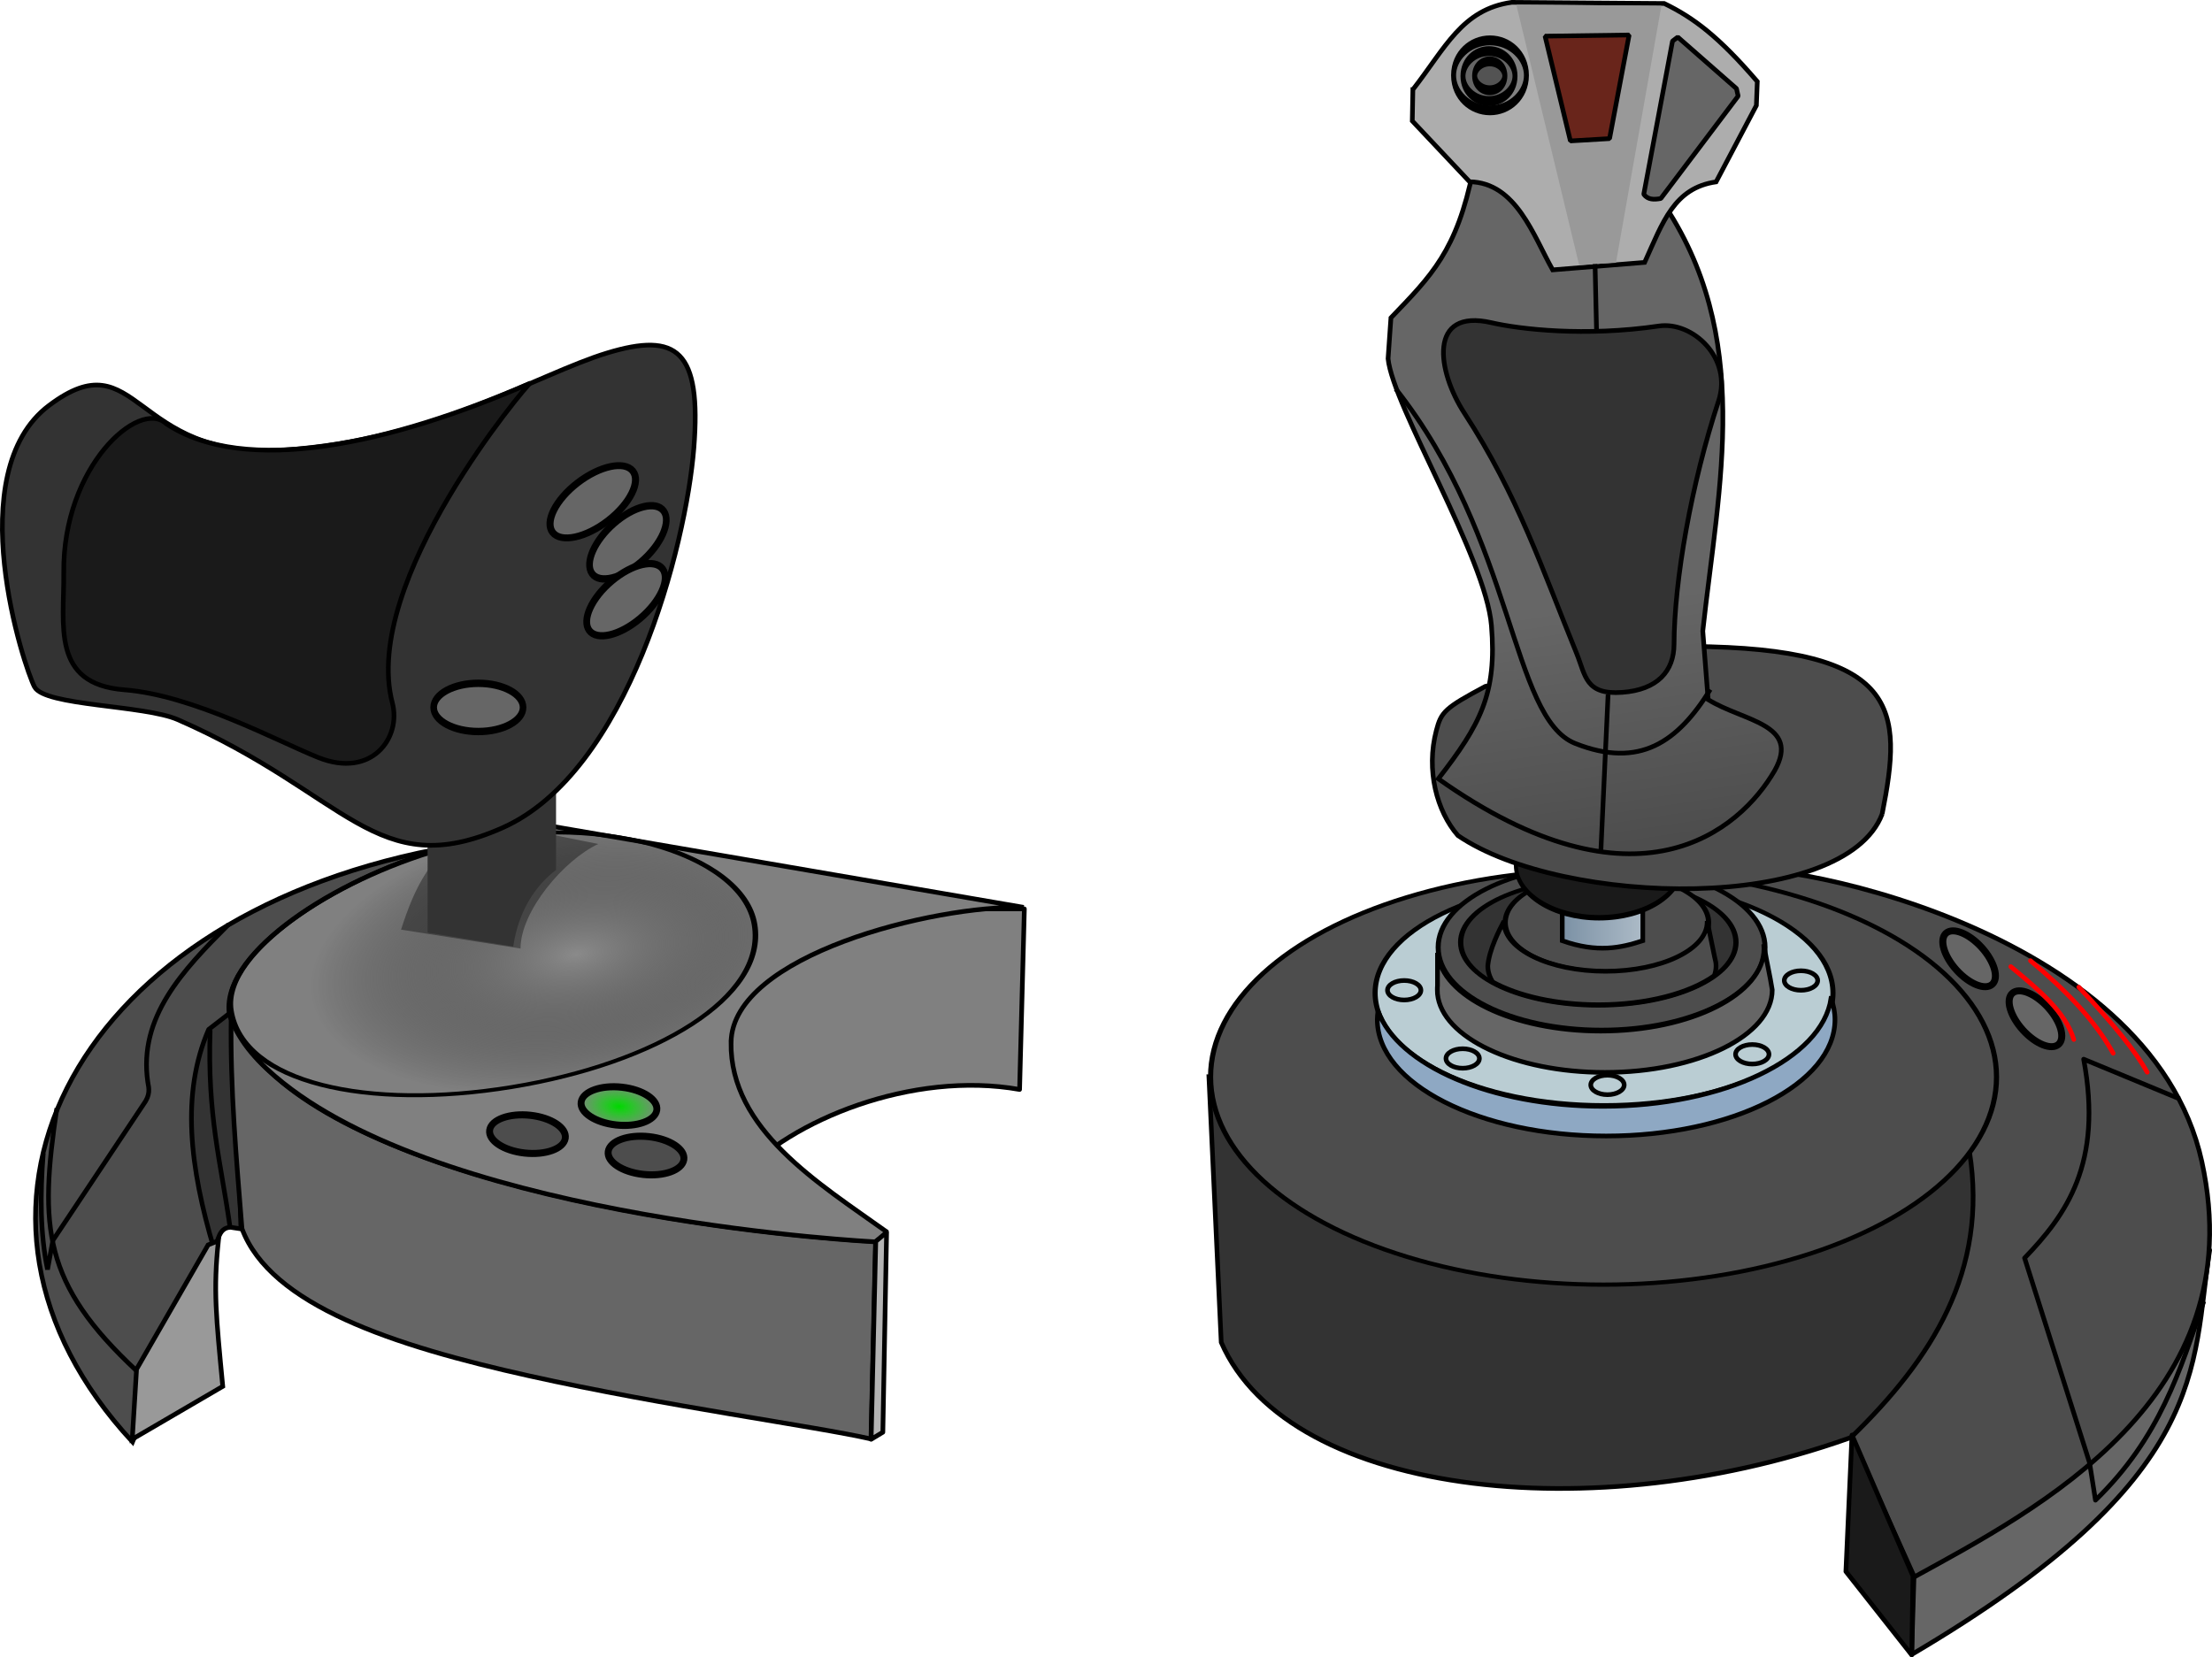 <?xml version="1.0" encoding="UTF-8" standalone="no"?>
<!-- Created with Inkscape (http://www.inkscape.org/) -->

<svg
   id="svg2"
   sodipodi:docname="Thrustmaster-T.Flight-Hotas-X.svg"
   viewBox="0 0 474.856 355.821"
   version="1.1"
   inkscape:version="1.2.2 (b0a8486541, 2022-12-01)"
   width="474.856"
   height="355.821"
   xmlns:inkscape="http://www.inkscape.org/namespaces/inkscape"
   xmlns:sodipodi="http://sodipodi.sourceforge.net/DTD/sodipodi-0.dtd"
   xmlns="http://www.w3.org/2000/svg"
   xmlns:svg="http://www.w3.org/2000/svg"
   xmlns:rdf="http://www.w3.org/1999/02/22-rdf-syntax-ns#"
   xmlns:cc="http://creativecommons.org/ns#"
   xmlns:dc="http://purl.org/dc/elements/1.1/">
  <title
     id="title4434">Thrustmaster T.Flight Hotas X</title>
  <defs
     id="defs4">
    <radialGradient
       id="radialGradient4285"
       gradientUnits="userSpaceOnUse"
       cy="560.31"
       cx="408.06"
       gradientTransform="matrix(1,0,0,0.72,0,156.71)"
       r="46.983"
       inkscape:collect="always">
      <stop
         id="stop4281"
         style="stop-color:#8a8a8a"
         offset="0" />
      <stop
         id="stop4283"
         style="stop-color:#1a1a1a;stop-opacity:0"
         offset="1" />
    </radialGradient>
    <linearGradient
       id="linearGradient4086"
       y2="831.41"
       gradientUnits="userSpaceOnUse"
       x2="630.34"
       y1="831.41"
       x1="612.05"
       inkscape:collect="always">
      <stop
         id="stop4082"
         style="stop-color:#7a90a4"
         offset="0" />
      <stop
         id="stop4084"
         style="stop-color:#aebcc8"
         offset="1" />
    </linearGradient>
    <linearGradient
       id="linearGradient3934"
       y2="817.56"
       gradientUnits="userSpaceOnUse"
       x2="637.86"
       y1="765.89"
       x1="630.19"
       inkscape:collect="always">
      <stop
         id="stop3930"
         style="stop-color:#666666"
         offset="0" />
      <stop
         id="stop3932"
         style="stop-color:#4d4d4d"
         offset="1" />
    </linearGradient>
    <radialGradient
       id="radialGradient4026"
       gradientUnits="userSpaceOnUse"
       cy="328.63"
       cx="325.16"
       gradientTransform="matrix(1,0,0,0.527,0,155.58)"
       r="14.672"
       inkscape:collect="always">
      <stop
         id="stop4022"
         style="stop-color:#00d700"
         offset="0" />
      <stop
         id="stop4024"
         style="stop-color:#04ff04;stop-opacity:0"
         offset="1" />
    </radialGradient>
  </defs>
  <sodipodi:namedview
     id="base"
     fit-margin-left="5"
     inkscape:zoom="1.053987"
     borderopacity="1.0"
     inkscape:current-layer="layer1"
     inkscape:cx="265.65794"
     inkscape:cy="111.95584"
     inkscape:window-maximized="1"
     showgrid="false"
     fit-margin-right="5"
     inkscape:guide-bbox="true"
     showguides="true"
     bordercolor="#666666"
     inkscape:window-x="0"
     inkscape:window-y="0"
     fit-margin-bottom="5"
     inkscape:window-width="1920"
     inkscape:pageopacity="0.0"
     inkscape:pageshadow="2"
     pagecolor="#ffffff"
     inkscape:document-units="px"
     inkscape:window-height="1019"
     fit-margin-top="5"
     inkscape:showpageshadow="2"
     inkscape:pagecheckerboard="0"
     inkscape:deskcolor="#d1d1d1" />
  <g
     id="layer1"
     inkscape:label="Layer 1"
     inkscape:groupmode="layer"
     transform="translate(-277.177,-637.71)">
    <path
       id="path3071"
       style="fill:#333333;stroke:#000000;stroke-width:1px"
       d="m 536.7,560.63 2.642,57.017 c 14.578,33.626 82.919,40.828 139.91,18.664 22.734,-16.319 22.862,-42.214 26.04,-67.621 z"
       sodipodi:nodetypes="ccccc"
       inkscape:connector-curvature="0"
       transform="translate(0,308.27)" />
    <path
       id="path3075"
       style="fill:#666666;stroke:#000000;stroke-width:1px;stroke-linejoin:round"
       d="m 688.13,665.48 -0.578,19.193 c 64.686,-38.125 60.036,-61.714 63.98,-86.823 z"
       sodipodi:nodetypes="cccc"
       inkscape:connector-curvature="0"
       transform="translate(0,308.27)" />
    <path
       id="path3067"
       style="fill:#4d4d4d;stroke:#000000;stroke-width:1px"
       d="m 699.97,576.71 c 4.068,25.702 -8.156,44.544 -25.361,61.289 l 13.526,30.011 c 26.139,-14.393 72.846,-38.366 61.712,-89.187 -11.14,-50.82 -93.29,-65.83 -103.99,-62.55 z"
       sodipodi:nodetypes="ccczcc"
       inkscape:connector-curvature="0"
       transform="translate(0,308.27)" />
    <ellipse
       id="path3063"
       style="fill:#4d4d4d;stroke:#000000;stroke-width:1.044;stroke-linecap:round;stroke-linejoin:round"
       transform="matrix(1.056,0,0,0.868,-39.638,372.95)"
       cx="625.997"
       cy="571.428"
       rx="79.887"
       ry="51.356" />
    <path
       id="rect4138"
       style="fill:#808080;stroke:#000000;stroke-linecap:round;stroke-linejoin:round"
       d="m 421.38,524.58 h 75.7 l -1.026,38.773 c -23.057,-4.103 -49.242,6.632 -60.109,18.874 z"
       sodipodi:nodetypes="ccccc"
       inkscape:connector-curvature="0"
       transform="translate(0,308.27)" />
    <path
       id="path3041"
       sodipodi:nodetypes="ccccc"
       style="fill:#4d4d4d;stroke:#000000;stroke-width:1px"
       inkscape:connector-curvature="0"
       d="M 305.63,947.3 C 260.51,898.69 291.62,835.55 370.66,820.1 l -50.185,64.749 2.513,20.153 z" />
    <path
       id="rect4132"
       style="fill:#333333;stroke:#000000;stroke-linecap:round;stroke-linejoin:round"
       d="m 321.97,550.46 4.919,-3.801 c 1.058,15.926 1.537,31.275 2.012,46.619 l -2.236,-0.335 c -2.618,0.1 -2.531,2.905 -3.554,4.6 -5.191,-17.435 -7.111,-33.282 -1.141,-47.083 z"
       sodipodi:nodetypes="cccccc"
       inkscape:connector-curvature="0"
       transform="translate(0,308.27)" />
    <path
       id="rect4128"
       style="fill:#666666;stroke:#000000;stroke-linecap:round;stroke-linejoin:round"
       d="m 326.8,547.67 c 11.221,29.758 83.857,44.882 138.33,48.36 l -0.981,42.358 c -12.004,-2.735 -44.053,-7.023 -73.351,-13.541 -29.16,-6.487 -55.583,-15.172 -61.676,-31.608 -1.205,-15.017 -2.552,-29.976 -2.317,-45.569 z"
       sodipodi:nodetypes="cccscc"
       inkscape:connector-curvature="0"
       transform="translate(0,308.27)" />
    <ellipse
       id="path4329"
       style="fill:#bacdd3;stroke:#000000;stroke-width:1.133"
       transform="matrix(0.968,0,0,0.805,21.707,410.68)"
       cx="619.643"
       cy="546.876"
       rx="50.769"
       ry="29.941" />
    <ellipse
       id="path4329-22-9"
       style="fill:#4d4d4d;stroke:#000000;stroke-width:1.563"
       transform="matrix(0.691,0,0,0.592,192.82,517.36)"
       cx="619.643"
       cy="546.876"
       rx="50.769"
       ry="29.941" />
    <ellipse
       id="path4329-22-9-3"
       style="fill:#333333;stroke:#000000;stroke-width:1.948"
       transform="matrix(0.582,0,0,0.453,259.66,592.29)"
       cx="619.643"
       cy="546.876"
       rx="50.769"
       ry="29.941" />
    <ellipse
       id="path4329-22-9-1"
       style="fill:#4d4d4d;stroke:#000000;stroke-width:2.569"
       transform="matrix(0.43,0,0,0.353,355.69,642.73)"
       cx="619.643"
       cy="546.876"
       rx="50.769"
       ry="29.941" />
    <path
       id="rect4031"
       sodipodi:nodetypes="ccccc"
       style="fill:url(#linearGradient4086);stroke:#000000"
       inkscape:connector-curvature="0"
       d="m 612.55,821.54 h 17.288 v 18.142 c -4.728,1.552 -9.756,2.654 -17.288,0 z" />
    <ellipse
       id="path4076"
       style="fill:#1a1a1a;stroke:#000000;stroke-width:0.949"
       transform="matrix(0.905,0,0,1.225,60.407,189.53)"
       cx="618.845"
       cy="517.483"
       rx="19.742"
       ry="9.231" />
    <path
       id="path3343"
       style="fill:#808080;stroke:#000000;stroke-width:1px"
       d="m 434.11,553.25 c -0.235,18.725 18.934,30.308 33.319,40.601 0.003,0.882 -2.359,2.214 -2.359,2.214 0,0 -89.855,-4.42 -127.14,-34.147 -4.965,-3.959 -9.363,-8.47 -11.49,-14.556 -2.067,-12.274 19.731,-27.661 43.151,-34.934 6.53,-2.028 10.378,-5.702 16.206,-7.28 l 111.14,19.102 c -19.258,-0.512 -62.585,10.276 -62.82,29.001 z"
       sodipodi:nodetypes="cccscscczc"
       inkscape:connector-curvature="0"
       transform="translate(0,308.27)" />
    <path
       id="path4277"
       style="fill:url(#radialGradient4285);stroke:#000000;stroke-width:0.977"
       d="m 439.73,560.04 c 0,18.418 -20.889,30.373 -46.567,30.373 -25.679,0 -46.542,-11.956 -46.423,-30.373 0.098,-15.152 23.584,-29.261 42.748,-31.815 25.568,-3.409 50.243,13.398 50.243,31.815 z"
       sodipodi:nodetypes="sssss"
       inkscape:connector-curvature="0"
       transform="matrix(1.209,-0.198,0.139,0.844,-170.32,450.63)" />
    <path
       id="rect4254"
       sodipodi:nodetypes="ccccc"
       style="fill:#000000;fill-opacity:0.359"
       inkscape:connector-curvature="0"
       d="m 380.16,813.79 25.439,5.13 c -7.375,3.44 -16.692,14.411 -16.674,22.446 l -25.653,-4.062 c 2.839,-8.808 6.195,-16.39 16.888,-23.515 z" />
    <path
       id="rect4252"
       style="fill:#333333"
       d="m 368.97,497.83 h 27.576 v 18.384 c -4.701,3.569 -8.141,9.191 -9.192,16.46 l -18.384,-2.993 z"
       sodipodi:nodetypes="cccccc"
       inkscape:connector-curvature="0"
       transform="translate(0,308.27)" />
    <path
       id="path3341"
       style="fill:#333333;stroke:#000000;stroke-width:1px"
       d="m 284.59,476.93 c 2.188,4.1 23.55,3.873 30.742,7.013 36.463,15.92 42.555,35.237 69.657,23.254 27.102,-11.983 39.477,-60.602 41.14,-81.573 1.663,-20.972 -3.602,-24.966 -18.621,-20.397 -15.02,4.569 -37.019,18.708 -69.579,20.851 -32.56,2.144 -30.955,-24.045 -50.201,-9.604 -19.246,14.441 -5.326,56.356 -3.138,60.456 z"
       sodipodi:nodetypes="zszzzzzz"
       inkscape:connector-curvature="0"
       transform="translate(0,308.27)" />
    <path
       id="path3345"
       style="fill:#4d4d4d;stroke:#000000;stroke-width:1px"
       d="m 681.22,504.22 c -7.975,21.084 -68.389,20.072 -91.071,4.607 -4.54,-5.226 -6.879,-14.007 -4.627,-22.555 1.046,-3.969 1.756,-4.794 10.524,-9.468 l 44.107,-8.574 c 45.08,0.328 45.55,13.49 41.067,35.991 z"
       sodipodi:nodetypes="ccsccc"
       inkscape:connector-curvature="0"
       transform="translate(0,308.27)" />
    <path
       id="path3349"
       sodipodi:nodetypes="ccczcccccc"
       style="fill:url(#linearGradient3934);stroke:#000000;stroke-width:1px"
       inkscape:connector-curvature="0"
       d="m 593.44,674.18 c -3.527,17.422 -8.988,22.712 -17.667,31.762 l -0.615,8.774 c 1.026,10.26 20.987,42.685 22.19,57.303 1.203,14.618 -2.369,21.259 -11.403,32.903 42.594,30.125 64.745,11.101 72.192,-1.749 5.678,-10.072 -6.778,-10.578 -14.272,-15.261 l -1.147,-14.712 c 3.452,-31.511 10.996,-63.464 -8.893,-92.451 z" />
    <path
       id="path3347"
       style="fill:#adadad;stroke:#000000;stroke-width:1px"
       d="m 580.48,348.68 -0.125,6.727 12.31,13.06 c 9.971,0.154 13.697,11.609 17.83,18.916 l 19.741,-1.604 c 3.918,-8.675 6.323,-15.989 15.339,-17.291 l 8.646,-16.407 0.199,-5.144 c -8.311,-9.664 -13.639,-13.668 -19.976,-16.75 l -32.746,-0.247 c -10.679,1.506 -14.254,9.803 -21.218,18.74 z"
       sodipodi:nodetypes="ccccccccccc"
       inkscape:connector-curvature="0"
       transform="translate(0,308.27)" />
    <path
       id="path4322"
       sodipodi:nodetypes="ccccc"
       style="fill:#999999"
       inkscape:connector-curvature="0"
       d="m 624.08,694.13 9.752,-55.19 -31.148,-0.247 13.485,55.906 z" />
    <g
       id="g4333"
       inkscape:transform-center-x="-8.0282062"
       inkscape:transform-center-y="-0.78253001"
       style="fill:#666666"
       transform="matrix(-0.422,-0.467,0.471,-0.42,631.38,1651.4)">
      <ellipse
         id="path3355-7"
         style="fill:#666666;stroke:#000000;stroke-width:2.713"
         transform="matrix(0.873,0,0,0.882,601.63,648.98)"
         cx="325.161"
         cy="328.634"
         rx="13.458"
         ry="6.512" />
      <ellipse
         id="path3355-3"
         style="fill:#666666;stroke:#000000;stroke-width:2.713"
         transform="matrix(0.873,0,0,0.882,571.3,652.04)"
         cx="325.161"
         cy="328.634"
         rx="13.458"
         ry="6.512" />
    </g>
    <ellipse
       id="path3355-4"
       style="fill:url(#radialGradient4026);stroke:#000000;stroke-width:2.428"
       transform="matrix(0.603,0.067,-0.095,0.622,245.2,648.99)"
       cx="325.161"
       cy="328.634"
       rx="13.458"
       ry="6.512" />
    <ellipse
       id="path3355-18"
       style="fill:#4d4d4d;stroke:#000000;stroke-width:2.428"
       transform="matrix(0.603,0.067,-0.095,0.622,251.01,659.61)"
       cx="325.161"
       cy="328.634"
       rx="13.458"
       ry="6.512" />
    <ellipse
       id="path3355-79"
       style="fill:#4d4d4d;stroke:#000000;stroke-width:2.428"
       transform="matrix(0.603,0.067,-0.095,0.622,225.56,655.02)"
       cx="325.161"
       cy="328.634"
       rx="13.458"
       ry="6.512" />
    <ellipse
       id="path3355-48"
       style="fill:#666666;stroke:#000000;stroke-width:1.992"
       transform="matrix(0.713,0,0,0.795,148.03,528.33)"
       cx="325.161"
       cy="328.634"
       rx="13.458"
       ry="6.512" />
    <ellipse
       id="path3355-0"
       style="fill:#666666;stroke:#000000;stroke-width:1.96"
       transform="matrix(0.572,-0.498,0.451,0.631,77.764,708.71)"
       cx="325.161"
       cy="328.634"
       rx="13.458"
       ry="6.512" />
    <ellipse
       id="path3355-0-7"
       style="fill:#666666;stroke:#000000;stroke-width:1.952"
       transform="matrix(0.585,-0.491,0.462,0.622,69.501,721.71)"
       cx="325.161"
       cy="328.634"
       rx="13.458"
       ry="6.512" />
    <ellipse
       id="path3355-0-1"
       style="fill:#666666;stroke:#000000;stroke-width:1.869"
       transform="matrix(0.637,-0.492,0.503,0.622,32,701.01)"
       cx="325.161"
       cy="328.634"
       rx="13.458"
       ry="6.512" />
    <path
       id="path4291"
       style="fill:#69251b;stroke:#000000;stroke-width:1px;stroke-linejoin:bevel"
       d="m 608.86,337.2 5.439,22.496 8.405,-0.494 4.202,-22.248 z"
       sodipodi:nodetypes="ccccc"
       inkscape:connector-curvature="0"
       transform="translate(0,308.27)" />
    <path
       id="path4293"
       style="fill:#666666;stroke:#000000;stroke-width:1px;stroke-linejoin:bevel"
       d="m 636.22,338.26 -6.17,32.893 c 0.865,1.191 2.211,1.178 3.662,0.903 l 16.598,-21.991 -0.36,-1.607 -12.6,-11.052 z"
       sodipodi:nodetypes="ccccccc"
       inkscape:connector-curvature="0"
       transform="translate(0,308.27)" />
    <g
       id="g4324"
       style="fill:#333333">
      <ellipse
         id="path3355-72"
         style="fill:#333333;fill-opacity:0.359;stroke:#000000;stroke-width:1.833"
         transform="matrix(0.581,0,0,1.153,408.12,274.97)"
         cx="325.161"
         cy="328.634"
         rx="13.458"
         ry="6.512" />
      <ellipse
         id="path3355-72-7"
         style="fill:#333333;fill-opacity:0.359;stroke:#000000;stroke-width:2.564"
         transform="matrix(0.415,0,0,0.824,461.88,383.25)"
         cx="325.161"
         cy="328.634"
         rx="13.458"
         ry="6.512" />
      <ellipse
         id="path3355-72-8"
         style="fill:#333333;fill-opacity:0.359;stroke:#000000;stroke-width:4.431"
         transform="matrix(0.241,0,0,0.476,518.62,497.56)"
         cx="325.161"
         cy="328.634"
         rx="13.458"
         ry="6.512" />
    </g>
    <path
       id="path3037"
       style="fill:#1a1a1a;stroke:#000000;stroke-width:1px"
       d="m 312.84,420.4 c -5.796,-5.434 -22.221,9.249 -21.979,31.965 0.12,11.247 -2.761,23.96 13.024,25.179 14.705,1.136 32.998,11.098 41.648,14.547 11.404,4.546 17.848,-4.211 15.871,-11.743 -6.855,-26.115 29.114,-68.553 29.579,-68.631 -29.897,13.042 -61.227,20.002 -78.143,8.683 z"
       sodipodi:nodetypes="csssscc"
       inkscape:connector-curvature="0"
       transform="translate(0,308.27)" />
    <path
       id="path3043"
       style="fill:none;stroke:#000000;stroke-width:1px"
       d="M 306.56,623.81 C 286.38,605.04 285.57,592.9 289.38,567.38"
       sodipodi:nodetypes="cc"
       inkscape:connector-curvature="0"
       transform="translate(0,308.27)" />
    <path
       id="path3045"
       style="fill:none;stroke:#000000;stroke-width:1px"
       d="m 326.23,527.94 c -9.837,9.871 -19.349,19.854 -17.327,33.801 0.251,1.397 0.618,2.747 -0.968,4.878 l -19.4,29.129 -1.155,6.256 c -1.575,-7.673 -1.607,-16.118 -0.918,-24.924"
       sodipodi:nodetypes="cccccc"
       inkscape:connector-curvature="0"
       transform="translate(0,308.27)" />
    <path
       id="path3039"
       style="fill:#999999;stroke:#000000;stroke-width:1px"
       d="m 321.85,596.73 2.21,-0.906 c -1.116,10.611 -0.501,16.212 0.936,31.273 l -19.428,11.344 0.924,-15.031 z"
       sodipodi:nodetypes="cccccc"
       inkscape:connector-curvature="0"
       transform="translate(0,308.27)" />
    <path
       id="path4329-2"
       style="fill:#8ea8c3;stroke:#000000"
       inkscape:connector-curvature="0"
       d="m 670.25,543.78 c -1.858,12.949 -23.059,23.188 -48.969,23.188 -24.075,0 -44.074,-8.832 -48.281,-20.469 -0.086,0.605 -0.156,1.228 -0.156,1.844 0,13.812 21.994,25 49.125,25 27.131,0 49.125,-11.188 49.125,-25 0,-1.556 -0.31,-3.085 -0.844,-4.562 z"
       transform="translate(0,308.27)" />
    <ellipse
       id="path3837"
       style="fill:none;stroke:#000000"
       transform="translate(0,308.27)"
       cx="622.256"
       cy="562.379"
       rx="3.586"
       ry="2.092" />
    <ellipse
       id="path3837-5"
       style="fill:none;stroke:#000000"
       transform="translate(-31.083,302.59)"
       cx="622.256"
       cy="562.379"
       rx="3.586"
       ry="2.092" />
    <ellipse
       id="path3837-1"
       style="fill:none;stroke:#000000"
       transform="translate(41.544,285.85)"
       cx="622.256"
       cy="562.379"
       rx="3.586"
       ry="2.092" />
    <ellipse
       id="path3837-6"
       style="fill:none;stroke:#000000"
       transform="translate(31.083,301.69)"
       cx="622.256"
       cy="562.379"
       rx="3.586"
       ry="2.092" />
    <ellipse
       id="path3837-4"
       style="fill:none;stroke:#000000"
       transform="translate(-43.636,287.94)"
       cx="622.256"
       cy="562.379"
       rx="3.586"
       ry="2.092" />
    <path
       id="path4329-22"
       sodipodi:nodetypes="cssccsssccc"
       style="fill:#666666;stroke:#000000"
       inkscape:connector-curvature="0"
       d="m 655.83,840.96 c 0.006,0.137 0.031,0.269 0.031,0.406 0,9.797 -15.697,17.719 -35.063,17.719 -18.761,0 -34.093,-7.44 -35.032,-16.812 v 7.031 c -0.031,0.302 -0.031,0.631 -0.031,0.938 0,0.296 0.002,0.583 0.031,0.875 0.931,9.387 16.673,16.844 35.93,16.844 19.857,0 35.93,-7.922 35.93,-17.719 -0.501,-3.18 -1.173,-5.956 -1.735,-9.281 z" />
    <path
       id="path4329-22-9-1-3"
       style="fill:#4d4d4d;stroke:#000000"
       d="m 643.66,527.16 c 0.004,0.085 0,0.165 0,0.25 0,5.834 -9.769,10.562 -21.812,10.562 -12.043,0 -21.812,-4.729 -21.812,-10.562 0,-0.064 -0.002,-0.124 0,-0.188 -0.962,1.818 -3.186,6.134 -3.469,9.594 0,1.21 0.371,2.369 1.062,3.469 5.42,2.975 13.574,4.875 22.688,4.875 10.458,0 19.623,-2.49 24.875,-6.25 0.247,-0.678 0.375,-1.382 0.375,-2.094 0,-0.563 -0.094,-1.114 -0.25,-1.656 l -0.04,-0.16 z"
       sodipodi:nodetypes="cssscccscsccc"
       inkscape:connector-curvature="0"
       transform="translate(0,308.27)" />
    <path
       id="path4088"
       style="fill:#333333;stroke:#000000;stroke-width:1px"
       d="m 591.55,418.16 c -5.885,-9.05 -7.872,-22.588 5.8,-19.436 6.064,1.398 20.062,3.052 35.925,0.716 7.305,-1.076 15.847,6.934 12.837,16.077 -5.836,17.724 -9.509,38.432 -9.562,52.266 -0.022,5.726 -3.525,9.762 -11.138,10.312 -7.938,0.574 -7.83,-3.59 -9.802,-8.42 -7.309,-17.896 -12.559,-33.831 -24.059,-51.515 z"
       sodipodi:nodetypes="ssssssss"
       inkscape:connector-curvature="0"
       transform="translate(0,308.27)" />
    <path
       id="path4090"
       sodipodi:nodetypes="cc"
       style="fill:none;stroke:#000000;stroke-width:1px"
       inkscape:connector-curvature="0"
       d="m 619.59,694.4 0.328,14.608" />
    <path
       id="path4092"
       style="fill:none;stroke:#000000;stroke-width:1px"
       inkscape:connector-curvature="0"
       d="m 622.39,478.55 -1.565,33.911"
       transform="translate(0,308.27)" />
    <path
       id="path4124"
       style="fill:none;stroke:#000000;stroke-width:1px"
       d="m 322.29,550.56 c -0.644,18.542 2.291,28.353 4.219,42.015"
       sodipodi:nodetypes="cc"
       inkscape:connector-curvature="0"
       transform="translate(0,308.27)" />
    <path
       id="rect4126"
       style="fill:#b3b3b3;stroke:#000000;stroke-linecap:round;stroke-linejoin:round"
       d="m 465.18,595.97 2.325,-1.943 -0.806,42.916 -2.514,1.516 z"
       sodipodi:nodetypes="ccccc"
       inkscape:connector-curvature="0"
       transform="translate(0,308.27)" />
    <path
       id="path3069"
       style="fill:none;stroke:#000000;stroke-width:1px;stroke-linejoin:round"
       d="m 745.09,565.38 -20.608,-8.531 c 4.186,22.449 -3.797,33.455 -12.681,42.691 l 13.949,43.959 1.268,8.031 c 13.83,-13.422 18.132,-27.783 23.248,-42.691"
       sodipodi:nodetypes="cccccc"
       inkscape:connector-curvature="0"
       transform="translate(0,308.27)" />
    <path
       id="path3073"
       style="fill:#1a1a1a;stroke:#000000;stroke-width:1px;stroke-linejoin:round"
       d="m 674.75,637.55 -1.31,29.294 14.13,17.917 0.274,-16.923 z"
       sodipodi:nodetypes="ccccc"
       inkscape:connector-curvature="0"
       transform="translate(0,308.27)" />
    <path
       id="path3077"
       style="fill:none;stroke:#ff0000;stroke-width:1px;stroke-linecap:round"
       d="m 708.84,536.98 c 5.833,4.845 11.73,9.673 13.526,15.639"
       sodipodi:nodetypes="cc"
       inkscape:connector-curvature="0"
       transform="translate(0,308.27)" />
    <path
       id="path3079"
       style="fill:none;stroke:#ff0000;stroke-width:1px;stroke-linecap:round"
       d="m 713.07,535.71 c 7.564,6.313 13.863,12.864 17.753,19.866"
       sodipodi:nodetypes="cc"
       inkscape:connector-curvature="0"
       transform="translate(0,308.27)" />
    <path
       id="path3081"
       style="fill:none;stroke:#ff0000;stroke-width:1px;stroke-linecap:round"
       d="m 738.12,559.65 c -2.273,-4.124 -6.88,-9.997 -14.675,-18.262"
       sodipodi:nodetypes="cc"
       inkscape:connector-curvature="0"
       transform="translate(0,308.27)" />
    <path
       id="path3918"
       style="fill:none;stroke:#000000;stroke-width:1px"
       d="m 576.81,412.93 c 25.553,32.331 24.74,70.676 38.538,76.137 13.798,5.461 22.017,-0.317 28.98,-11.592"
       sodipodi:nodetypes="czc"
       inkscape:connector-curvature="0"
       transform="translate(0,308.27)" />
  </g>
</svg>
